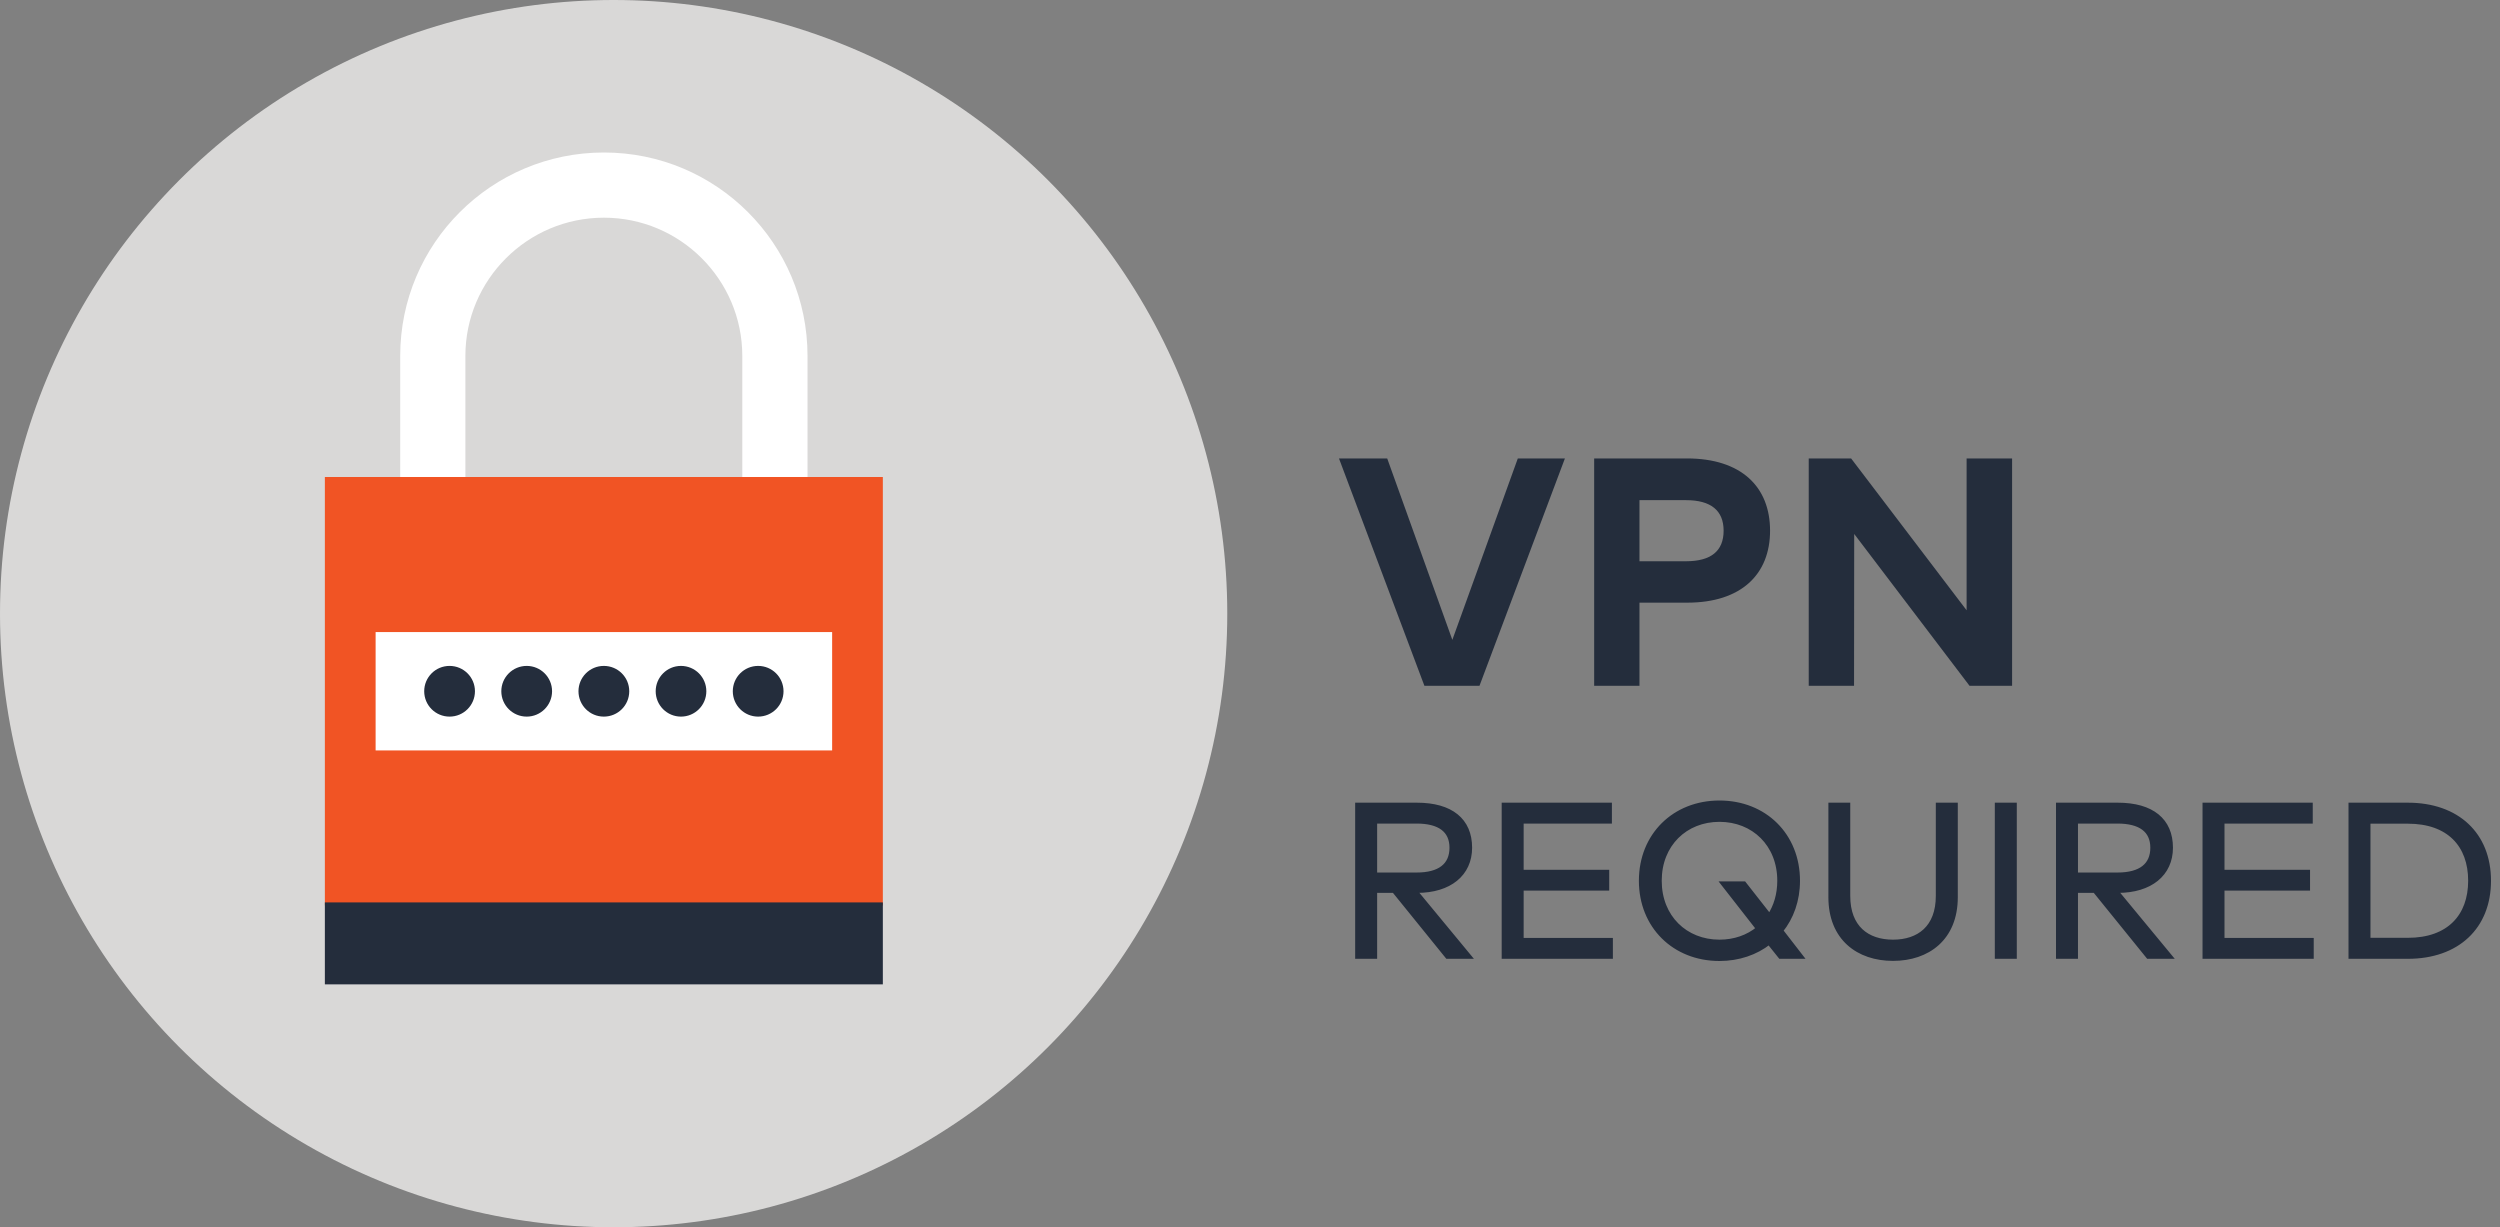 
<svg width="110px"  viewBox="0 0 110 54" version="1.1" xmlns="http://www.w3.org/2000/svg" xmlns:xlink="http://www.w3.org/1999/xlink">
    <rect x="0" y="0" width="110" height="54" fill="#808080" stroke="none"/>
    <!-- Generator: Sketch 46.1 (44463) - http://www.bohemiancoding.com/sketch -->
    <desc>Created with Sketch.</desc>
    <defs></defs>
    <g id="Page-1" stroke="none" stroke-width="1" fill="none" fill-rule="evenodd">
        <g id="VPN">
            <g id="Oval">
                <circle fill="#D9D8D7" cx="27" cy="27" r="27"></circle>
                <path d="M26.573,6.71 C31.52,6.71 35.531,10.717 35.531,15.661 L35.531,20.987 L32.661,20.987 L32.661,15.661 C32.661,12.308 29.93,9.578 26.573,9.578 C23.21,9.578 20.477,12.308 20.477,15.661 L20.477,20.987 L17.609,20.987 L17.609,15.661 C17.609,10.717 21.625,6.71 26.573,6.71 Z" id="Fill-1" fill="#FFFFFF"></path>
                <polygon id="Fill-3" fill="#F15424" points="14.294 39.843 38.845 39.843 38.845 20.988 14.294 20.988"></polygon>
                <polygon id="Fill-5" fill="#242D3C" points="14.294 43.312 38.845 43.312 38.845 39.706 14.294 39.706"></polygon>
                <polygon id="Fill-6" fill="#FFFFFF" points="16.527 33.019 36.614 33.019 36.614 27.811 16.527 27.811"></polygon>
                <path d="M20.898,30.415 C20.898,31.032 20.398,31.531 19.781,31.531 C19.163,31.531 18.665,31.032 18.665,30.415 C18.665,29.799 19.163,29.3 19.781,29.3 C20.398,29.3 20.898,29.799 20.898,30.415" id="Fill-7" fill="#242D3C"></path>
                <path d="M24.291,30.415 C24.291,31.032 23.79,31.531 23.175,31.531 C22.559,31.531 22.058,31.032 22.058,30.415 C22.058,29.799 22.559,29.3 23.175,29.3 C23.79,29.3 24.291,29.799 24.291,30.415" id="Fill-8" fill="#242D3C"></path>
                <path d="M27.687,30.415 C27.687,31.032 27.188,31.531 26.569,31.531 C25.952,31.531 25.453,31.032 25.453,30.415 C25.453,29.799 25.952,29.3 26.569,29.3 C27.188,29.3 27.687,29.799 27.687,30.415" id="Fill-9" fill="#242D3C"></path>
                <path d="M31.079,30.415 C31.079,31.032 30.58,31.531 29.963,31.531 C29.349,31.531 28.85,31.032 28.85,30.415 C28.85,29.799 29.349,29.3 29.963,29.3 C30.58,29.3 31.079,29.799 31.079,30.415" id="Fill-10" fill="#242D3C"></path>
                <path d="M34.475,30.415 C34.475,31.032 33.974,31.531 33.358,31.531 C32.741,31.531 32.243,31.032 32.243,30.415 C32.243,29.799 32.741,29.3 33.358,29.3 C33.974,29.3 34.475,29.799 34.475,30.415" id="Fill-11" fill="#242D3C"></path>
                <path d="M68.856,20.171 L66.784,20.171 L63.903,28.154 L61.037,20.171 L58.915,20.171 L62.674,30.176 L65.097,30.176 L68.856,20.171 Z M74.238,26.517 L72.137,26.517 L72.137,30.176 L70.143,30.176 L70.143,20.171 L74.224,20.171 C76.611,20.171 77.883,21.414 77.883,23.351 C77.883,25.274 76.611,26.517 74.238,26.517 Z M74.188,22.007 L72.137,22.007 L72.137,24.695 L74.188,24.695 C75.274,24.695 75.839,24.252 75.839,23.351 C75.839,22.458 75.274,22.007 74.188,22.007 Z M88.532,20.171 L86.531,20.171 L86.531,26.853 L81.449,20.171 L79.584,20.171 L79.584,30.176 L81.578,30.176 L81.585,23.494 L86.66,30.176 L88.532,30.176 L88.532,20.171 Z" id="VPN" fill="#242D3C"></path>
                <path d="M59.727,35.418 L62.343,35.418 C63.844,35.418 64.673,36.094 64.673,37.3 C64.673,38.453 63.777,39.187 62.353,39.187 L62.243,39.187 L64.64,42.088 L63.687,42.088 L61.338,39.187 L60.494,39.187 L60.494,42.088 L59.727,42.088 L59.727,35.418 Z M62.333,36.137 L60.494,36.137 L60.494,38.491 L62.333,38.491 C63.348,38.491 63.877,38.076 63.877,37.3 C63.877,36.528 63.334,36.137 62.333,36.137 Z M70.867,41.369 L66.941,41.369 L66.941,39.086 L70.705,39.086 L70.705,38.372 L66.941,38.372 L66.941,36.137 L70.824,36.137 L70.824,35.418 L66.174,35.418 L66.174,42.088 L70.867,42.088 L70.867,41.369 Z M75.656,35.322 C77.642,35.322 79.1,36.752 79.1,38.753 C79.1,39.615 78.824,40.373 78.357,40.949 L79.239,42.088 L78.338,42.088 L77.838,41.464 C77.257,41.921 76.499,42.184 75.656,42.184 C73.673,42.184 72.211,40.754 72.211,38.753 C72.211,36.752 73.673,35.322 75.656,35.322 Z M75.656,36.061 C74.159,36.061 73.016,37.147 73.016,38.753 C73.016,40.359 74.159,41.445 75.656,41.445 C76.318,41.445 76.913,41.235 77.366,40.859 L75.822,38.882 L76.737,38.882 L77.857,40.311 C78.138,39.887 78.3,39.358 78.3,38.753 C78.3,37.147 77.156,36.061 75.656,36.061 Z M86.043,35.418 L85.276,35.418 L85.276,39.42 C85.276,40.816 84.432,41.445 83.293,41.445 C82.155,41.445 81.311,40.816 81.311,39.42 L81.311,35.418 L80.549,35.418 L80.549,39.477 C80.549,41.288 81.769,42.179 83.293,42.179 C84.818,42.179 86.043,41.288 86.043,39.477 L86.043,35.418 Z M88.639,35.418 L87.872,35.418 L87.872,42.088 L88.639,42.088 L88.639,35.418 Z M90.564,35.418 L93.18,35.418 C94.681,35.418 95.51,36.094 95.51,37.3 C95.51,38.453 94.614,39.187 93.19,39.187 L93.08,39.187 L95.477,42.088 L94.524,42.088 L92.175,39.187 L91.331,39.187 L91.331,42.088 L90.564,42.088 L90.564,35.418 Z M93.171,36.137 L91.331,36.137 L91.331,38.491 L93.171,38.491 C94.186,38.491 94.714,38.076 94.714,37.3 C94.714,36.528 94.171,36.137 93.171,36.137 Z M101.704,41.369 L97.778,41.369 L97.778,39.086 L101.542,39.086 L101.542,38.372 L97.778,38.372 L97.778,36.137 L101.661,36.137 L101.661,35.418 L97.011,35.418 L97.011,42.088 L101.704,42.088 L101.704,41.369 Z M103.434,35.418 L105.945,35.418 C108.122,35.418 109.504,36.718 109.504,38.753 C109.504,40.787 108.122,42.088 105.945,42.088 L103.434,42.088 L103.434,35.418 Z M105.945,36.142 L104.201,36.142 L104.201,41.364 L105.945,41.364 C107.751,41.364 108.699,40.316 108.699,38.753 C108.699,37.181 107.751,36.142 105.945,36.142 Z" id="REQUIRED" stroke="#242D3C" stroke-width="0.2" fill="#242D3C"></path>
            </g>
        </g>
    </g>
</svg>